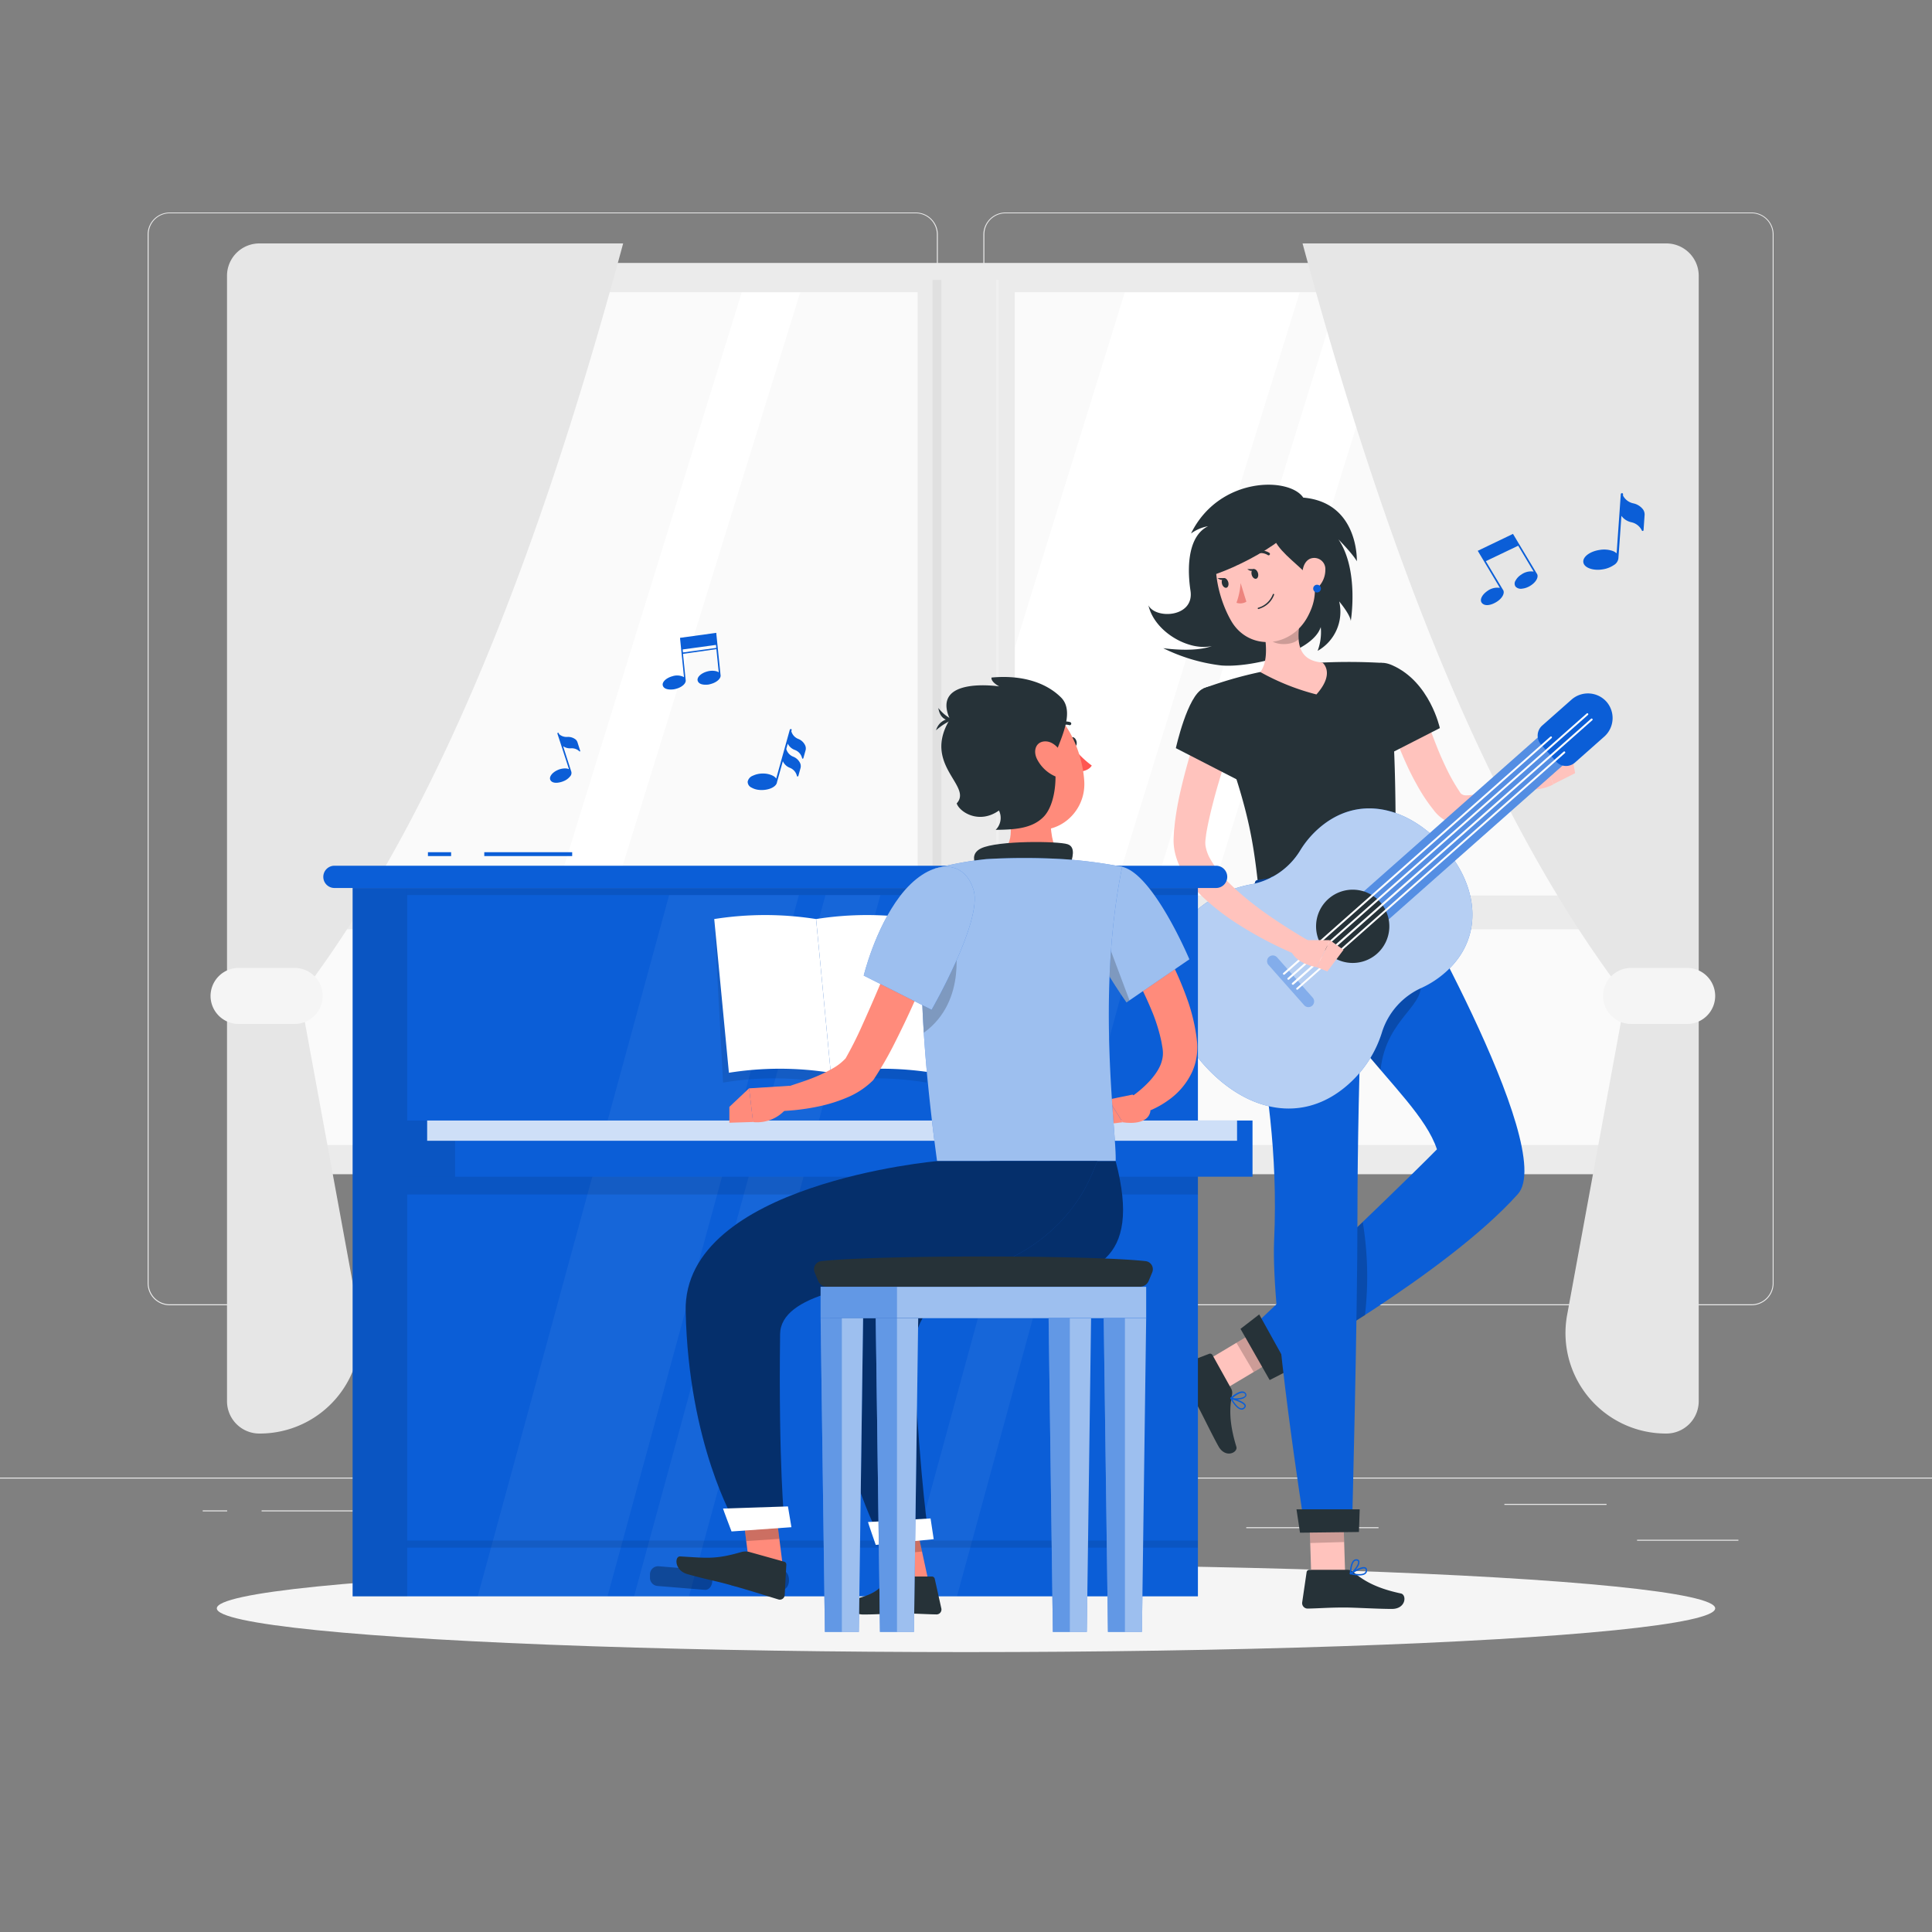 <svg xmlns="http://www.w3.org/2000/svg" viewBox="0 0 500 500"><rect x="0" y="0" width="500" height="500" fill="#808080" stroke="none"/><g id="freepik--background-complete--inject-7"><rect y="382.4" width="500" height="0.25" style="fill:#ebebeb"></rect><rect x="423.67" y="398.49" width="26.23" height="0.25" style="fill:#ebebeb"></rect><rect x="322.53" y="395.24" width="34.23" height="0.25" style="fill:#ebebeb"></rect><rect x="389.33" y="389.21" width="26.44" height="0.25" style="fill:#ebebeb"></rect><rect x="67.7" y="390.89" width="43.19" height="0.25" style="fill:#ebebeb"></rect><rect x="52.46" y="390.89" width="6.33" height="0.25" style="fill:#ebebeb"></rect><rect x="131.47" y="395.11" width="56.2" height="0.25" style="fill:#ebebeb"></rect><path d="M237,337.8H43.91a5.71,5.71,0,0,1-5.7-5.71V60.66A5.71,5.71,0,0,1,43.91,55H237a5.71,5.71,0,0,1,5.71,5.71V332.09A5.71,5.71,0,0,1,237,337.8ZM43.91,55.2a5.46,5.46,0,0,0-5.45,5.46V332.09a5.46,5.46,0,0,0,5.45,5.46H237a5.47,5.47,0,0,0,5.46-5.46V60.66A5.47,5.47,0,0,0,237,55.2Z" style="fill:#ebebeb"></path><path d="M453.31,337.8H260.21a5.72,5.72,0,0,1-5.71-5.71V60.66A5.72,5.72,0,0,1,260.21,55h193.1A5.71,5.71,0,0,1,459,60.66V332.09A5.71,5.71,0,0,1,453.31,337.8ZM260.21,55.2a5.47,5.47,0,0,0-5.46,5.46V332.09a5.47,5.47,0,0,0,5.46,5.46h193.1a5.47,5.47,0,0,0,5.46-5.46V60.66a5.47,5.47,0,0,0-5.46-5.46Z" style="fill:#ebebeb"></path><rect x="68.86" y="73.27" width="362.41" height="225.41" style="fill:#fafafa"></rect><polygon points="267.31 298.68 222.04 298.68 291.83 73.27 337.1 73.27 267.31 298.68" style="fill:#fff"></polygon><polygon points="292.7 298.68 277.56 298.68 347.36 73.27 362.5 73.27 292.7 298.68" style="fill:#fff"></polygon><polygon points="138.04 298.68 122.91 298.68 192.7 73.27 207.84 73.27 138.04 298.68" style="fill:#fff"></polygon><path d="M64.48,68.05V303.89H435.64V68.05ZM427.76,296.32H72.36V75.63h355.4Z" style="fill:#ebebeb"></path><rect x="237.49" y="72.45" width="25.14" height="228.39" style="fill:#ebebeb"></rect><rect x="68.86" y="231.74" width="362.41" height="8.77" style="fill:#ebebeb"></rect><rect x="241.34" y="72.45" width="2.27" height="228.39" style="fill:#e0e0e0"></rect><rect x="257.83" y="72.45" width="0.61" height="228.39" style="fill:#f0f0f0"></rect><path d="M58.75,71.22V362.78A8.38,8.38,0,0,0,67.29,371h0a26,26,0,0,0,25.53-30.63L77.66,257.79C113.73,210.51,139.93,142,161.27,63h-94A8.38,8.38,0,0,0,58.75,71.22Z" style="fill:#e6e6e6"></path><path d="M76.26,265H61.74a7.27,7.27,0,0,1-7.25-7.25h0a7.27,7.27,0,0,1,7.25-7.25H76.26a7.27,7.27,0,0,1,7.25,7.25h0A7.27,7.27,0,0,1,76.26,265Z" style="fill:#f5f5f5"></path><path d="M439.63,71.22V362.78a8.39,8.39,0,0,1-8.55,8.22h0a26,26,0,0,1-25.52-30.63l15.16-82.58C384.65,210.51,358.45,142,337.1,63h94A8.39,8.39,0,0,1,439.63,71.22Z" style="fill:#e6e6e6"></path><path d="M422.12,265h14.52a7.27,7.27,0,0,0,7.25-7.25h0a7.27,7.27,0,0,0-7.25-7.25H422.12a7.27,7.27,0,0,0-7.25,7.25h0A7.27,7.27,0,0,0,422.12,265Z" style="fill:#f5f5f5"></path></g><g id="freepik--Shadow--inject-7"><ellipse id="freepik--path--inject-7" cx="250" cy="416.24" rx="193.89" ry="11.32" style="fill:#f5f5f5"></ellipse></g><g id="freepik--Notes--inject-7"><path d="M148.75,191.22a3.12,3.12,0,0,0-1.93-.5,2.9,2.9,0,0,1-2.13-.73l-.08-.24a.17.17,0,0,0-.22-.1.18.18,0,0,0-.14.2l3,9.21a2.35,2.35,0,0,0-.81-.19,4.69,4.69,0,0,0-2.08.4c-1.47.64-2.33,1.81-1.92,2.6s1.56.87,2.82.5a4.57,4.57,0,0,0,.62-.22,4.08,4.08,0,0,0,1.65-1.21,1.28,1.28,0,0,0,.28-1.36h0l-2.07-6.46a3.13,3.13,0,0,0,2,.54,2.84,2.84,0,0,1,2.22.8.14.14,0,0,0,.14,0h0a.12.12,0,0,0,.06-.14l-.73-2.28A1.58,1.58,0,0,0,148.75,191.22Z" style="fill:#0B5ED7"></path><path d="M425.23,131.86a4.29,4.29,0,0,0-2.51-1.59,3.9,3.9,0,0,1-2.68-2l0-.39a.25.25,0,0,0-.27-.25.3.3,0,0,0-.31.25l-1.08,15.33a2.93,2.93,0,0,0-1.07-.64,6.75,6.75,0,0,0-3.25-.26c-2.52.35-4.45,1.76-4.3,3.15.12,1.2,1.74,2,3.8,2a7.37,7.37,0,0,0,1-.08,7.08,7.08,0,0,0,3.1-1.14,2.34,2.34,0,0,0,1.2-2h0l.76-10.74a4.26,4.26,0,0,0,2.54,1.65,3.91,3.91,0,0,1,2.76,2.16.19.19,0,0,0,.19.1h.05a.23.23,0,0,0,.19-.19l.26-3.79A2.29,2.29,0,0,0,425.23,131.86Z" style="fill:#0B5ED7"></path><path d="M205.72,194.09a3,3,0,0,1,1.87,2.15.16.16,0,0,0,.14.11h0a.19.19,0,0,0,.18-.13l.56-2a1.9,1.9,0,0,0-.1-1.33,3.25,3.25,0,0,0-1.76-1.65,3,3,0,0,1-1.82-2l.09-.32a.19.19,0,0,0-.18-.24.28.28,0,0,0-.3.17l-3.52,12.64a2.25,2.25,0,0,0-.75-.67,5.55,5.55,0,0,0-2.6-.63,6,6,0,0,0-2.71.57,2.1,2.1,0,0,0-1.32,1.52,1.65,1.65,0,0,0,1,1.55,4.83,4.83,0,0,0,1.73.57,8.1,8.1,0,0,0,.86.06c2.09,0,3.88-.9,4-2.06h0l1.51-5.4a3.26,3.26,0,0,0,1.78,1.69,3,3,0,0,1,1.87,2.15.15.15,0,0,0,.13.11h.05a.2.2,0,0,0,.18-.13l.55-2a1.9,1.9,0,0,0-.09-1.33,3.28,3.28,0,0,0-1.76-1.65,3,3,0,0,1-1.82-2l.38-1.38A3.3,3.3,0,0,0,205.72,194.09Z" style="fill:#0B5ED7"></path><path d="M186.47,174.63h0l-.8-7.78-.29-2.9,0-.17L176,165.07l0,.16.29,2.9.73,7.12a3.82,3.82,0,0,0-3-.24c-1.62.44-2.74,1.51-2.49,2.4s1.39,1.15,2.74,1a5.32,5.32,0,0,0,.67-.14c1.62-.43,2.73-1.48,2.5-2.37h0l-.68-6.68L185.4,168l.61,6a2.16,2.16,0,0,0-.78-.32,4.67,4.67,0,0,0-2.18.09c-1.63.44-2.75,1.51-2.49,2.4s1.38,1.14,2.74,1A5.72,5.72,0,0,0,184,177C185.58,176.57,186.69,175.51,186.47,174.63Zm-9.72-5.78-.08-.77,8.62-1.18.08.78Z" style="fill:#0B5ED7"></path><path d="M397.68,148.38h0l-4.39-7.32-1.64-2.74-.09-.15-9.12,4.38.09.15,1.64,2.74,4,6.7a4.29,4.29,0,0,0-3.17.76c-1.49,1-2.15,2.38-1.48,3.16s2,.66,3.27,0a5.67,5.67,0,0,0,.63-.36c1.47-.95,2.14-2.36,1.5-3.14h0l-4.39-7.33,8.38-4,4,6.7a4.28,4.28,0,0,0-3.18.76,4.23,4.23,0,0,0-1.53,1.61,1.35,1.35,0,0,0,.06,1.55,1.89,1.89,0,0,0,1.69.49,4.75,4.75,0,0,0,1.57-.46,4.53,4.53,0,0,0,.64-.36C397.65,150.56,398.32,149.16,397.68,148.38Z" style="fill:#0B5ED7"></path></g><g id="freepik--character-2--inject-7"><path d="M312.64,136.19c-4.89,2.38-5.57,9.82-4.54,16.71s-9,7.42-10.89,3.76c1.63,7,10.6,11.91,16.41,10.53-4.49,1.75-12.58.56-12.58.56A46.31,46.31,0,0,0,316,172.21c7.27.67,23.55-3.08,25.81-9.92a13.8,13.8,0,0,1-.81,6.15,11.62,11.62,0,0,0,5.58-12.8c3.08,3.77,3,5.08,3,5.08s2.2-13.17-3.2-21.14c4.14,4.26,4.77,5.68,4.77,5.68s.57-15.22-13.87-16.48c-3.58-5.39-21.76-5.52-29.05,9.29A10.59,10.59,0,0,1,312.64,136.19Z" style="fill:#263238"></path><polygon points="308.94 354.11 313.43 361.65 333.56 349.64 329.07 342.09 308.94 354.11" style="fill:#ffc3bd"></polygon><path d="M318.61,359.35l-4.82-8.66a.7.7,0,0,0-.87-.32l-7.4,2.83a1.42,1.42,0,0,0-.68,2c1.73,3,2.72,4.34,4.84,8.15,1.31,2.34,3.85,7.71,5.66,10.95s5.09,1.62,4.63.11c-2.07-6.76-1.69-10.53-1.11-13.51A2.3,2.3,0,0,0,318.61,359.35Z" style="fill:#263238"></path><polygon points="329.07 342.09 333.56 349.64 324.45 355.07 319.99 347.52 329.07 342.09" style="opacity:0.2"></polygon><path d="M361.14,224.72s42.29,72.47,31.67,84.32c-18.61,20.77-61.19,44.41-61.19,44.41l-8.58-9s35.51-33.5,48.84-47c-5.33-16.22-35.9-33.86-38.43-68.6Z" style="fill:#0B5ED7"></path><polygon points="328.59 357.16 321.04 343.91 325.88 340.17 333.82 354.48 328.59 357.16" style="fill:#263238"></polygon><path d="M321.57,364.8a1,1,0,0,1-.34,0c-1.1-.1-2.23-1.82-2.8-2.83a.17.17,0,0,1,0-.19.18.18,0,0,1,.18-.07c.35.09,3.42.88,3.77,1.93a.7.7,0,0,1-.14.67A1.24,1.24,0,0,1,321.57,364.8Zm-2.63-2.61c.84,1.39,1.69,2.24,2.32,2.29a.82.82,0,0,0,.72-.36.33.33,0,0,0,.08-.34C321.85,363.14,320,362.49,318.94,362.19Z" style="fill:#0B5ED7"></path><path d="M321.35,362.05a6.24,6.24,0,0,1-2.82,0,.18.18,0,0,1-.12-.13.22.22,0,0,1,0-.17c.08-.07,1.94-1.77,3.2-1.64a1,1,0,0,1,.78.44.69.69,0,0,1,.05.87A2,2,0,0,1,321.35,362.05Zm-2.4-.23c1,.17,2.86,0,3.26-.57.07-.09.12-.23,0-.47a.69.69,0,0,0-.53-.3C320.77,360.39,319.49,361.37,319,361.82Z" style="fill:#0B5ED7"></path><path d="M367.53,181.12c1.26,3.94,2.71,8.07,4.28,12,.78,2,1.63,3.9,2.52,5.75a48,48,0,0,0,2.93,5.27l.65,1a1.2,1.2,0,0,0,.27.31,1.94,1.94,0,0,0,1.15.39,12.48,12.48,0,0,0,4.91-1,60.37,60.37,0,0,0,10.94-6l3,3.36a45.35,45.35,0,0,1-11,8.86,18.35,18.35,0,0,1-7.79,2.46,9.92,9.92,0,0,1-5.22-1.12,9.3,9.3,0,0,1-2.3-1.76c-.17-.17-.31-.34-.47-.52s-.21-.26-.31-.4l-.58-.74a44.84,44.84,0,0,1-3.93-6.08c-1.16-2.06-2.17-4.15-3.1-6.26s-1.8-4.24-2.57-6.39-1.5-4.28-2.13-6.6Z" style="fill:#ffc3bd"></path><path d="M360.32,172.17c9.76,4.31,12.31,16.26,12.31,16.26l-13.87,7.09s-7.41-10.85-6.64-15.66C352.93,174.83,354.83,169.74,360.32,172.17Z" style="fill:#263238"></path><path d="M393.33,200.06l5.41-5.73L402,203s-4.62,2.67-9.19.41Z" style="fill:#ffc3bd"></path><polygon points="406.42 193.24 407.64 200.09 401.99 202.95 398.74 194.33 406.42 193.24" style="fill:#ffc3bd"></polygon><polygon points="339.49 412.19 348.27 411.92 347.53 388.49 338.75 388.75 339.49 412.19" style="fill:#ffc3bd"></polygon><path d="M348.77,406.27l-9.91,0a.7.7,0,0,0-.71.6L337,414.73a1.42,1.42,0,0,0,1.42,1.57c3.45-.07,5.12-.27,9.48-.28,2.68,0,8.61.37,12.31.37s3.89-3.67,2.35-4c-6.92-1.47-10-3.63-12.36-5.58A2.26,2.26,0,0,0,348.77,406.27Z" style="fill:#263238"></path><polygon points="338.75 388.75 347.53 388.49 347.86 399.08 339.09 399.33 338.75 388.75" style="opacity:0.2"></polygon><path d="M357.54,171.55s4.12.73,3.6,53.17l-35.41,5.4c-1.6-14.51-2.94-23.4-14.34-51.92a105.37,105.37,0,0,1,14.73-4.28,114.81,114.81,0,0,1,16.08-2.45A151.75,151.75,0,0,1,357.54,171.55Z" style="fill:#263238"></path><path d="M325,155.57c1.8,5,4.26,14.35,1.16,18.35a60.35,60.35,0,0,0,14.53,5.8c5-5.62,1.55-8.25,1.55-8.25-6-.5-6.48-4.8-6.09-9Z" style="fill:#ffc3bd"></path><path d="M329.51,158.4l6.6,4.09a16,16,0,0,0-.06,2.93c-1.57,1.8-7,1.75-7.62-.53C328.14,163.76,329.4,159,329.51,158.4Z" style="opacity:0.2"></path><path d="M338.36,141.82c2,8.52,3.05,12.08.13,17.65-4.4,8.38-15.31,9-19.83,1.26-4.07-7-6.69-19.73.49-25.54A12,12,0,0,1,338.36,141.82Z" style="fill:#ffc3bd"></path><path d="M335.13,132.72c3.59,5-16.14,15.1-23.06,16.6-1.22-8.36,1.87-16,7.46-18.27S332.69,129.35,335.13,132.72Z" style="fill:#263238"></path><path d="M329.3,136c-1.42,7.76,13.22,11.75,13.49,21.34,2.65-5.54,3.37-18.64-.45-21.49S330.3,130.49,329.3,136Z" style="fill:#263238"></path><path d="M343,147.45a6.41,6.41,0,0,1-1.86,4.52c-1.59,1.58-3.48.41-3.95-1.66-.42-1.87-.09-4.94,1.94-5.74A2.88,2.88,0,0,1,343,147.45Z" style="fill:#ffc3bd"></path><path d="M341.83,152.55a1,1,0,0,1-1.95,0,1,1,0,1,1,1.95,0Z" style="fill:#0B5ED7"></path><path d="M367.33,253.22l-23.12-.33c1,3.59,2.05,7.45,3.07,11.49,3.25,4.52,6.71,8.65,10,12.49C358.78,263,369.89,260.2,367.33,253.22Z" style="opacity:0.2"></path><path d="M344.22,324.33c1,6.3,2,13.09,2.77,20l1.51-.95c1.53-1,3.12-2,4.75-3a86.79,86.79,0,0,0-.57-24.11Z" style="opacity:0.2"></path><path d="M353.43,226s-2.13,53.67-2.12,88.2c0,27.89-1.36,79.21-1.36,79.21l-12.32,1.71s-8.75-55.06-7.89-74c2.13-46.49-12.94-73.45-4-91Z" style="fill:#0B5ED7"></path><polygon points="351.69 396.48 336.44 396.66 335.53 390.61 351.89 390.61 351.69 396.48" style="fill:#263238"></polygon><path d="M324.88,228.12l-1.11,3.41c-.09.27.24.48.65.41l37.14-5.66c.32-.05.56-.25.55-.45l-.16-3.22c0-.22-.32-.37-.67-.31l-35.86,5.47A.67.67,0,0,0,324.88,228.12Z" style="fill:#0B5ED7"></path><path d="M324.88,228.12l-1.11,3.41c-.09.27.24.48.65.41l37.14-5.66c.32-.05.56-.25.55-.45l-.16-3.22c0-.22-.32-.37-.67-.31l-35.86,5.47A.67.67,0,0,0,324.88,228.12Z" style="opacity:0.3"></path><path d="M330.31,231.4l-1,.14c-.19,0-.35,0-.36-.17l-.17-4.18c0-.13.14-.25.33-.28l1-.15c.2,0,.36.05.36.17l.18,4.19C330.66,231.24,330.5,231.37,330.31,231.4Z" style="fill:#0B5ED7"></path><path d="M358.91,227l-1,.15c-.19,0-.35-.05-.35-.17l-.18-4.19c0-.12.15-.24.34-.27l1-.15c.19,0,.35,0,.36.17l.17,4.19C359.26,226.88,359.11,227,358.91,227Z" style="fill:#0B5ED7"></path><path d="M344.61,229.21l-1,.15c-.19,0-.35-.05-.35-.17l-.18-4.19c0-.12.14-.24.34-.27l1-.15c.19,0,.35,0,.35.17l.18,4.19C345,229.06,344.8,229.19,344.61,229.21Z" style="fill:#0B5ED7"></path><path d="M325.56,148.29c.2.68,0,1.34-.44,1.48s-1-.31-1.18-1,0-1.34.44-1.48S325.35,147.61,325.56,148.29Z" style="fill:#263238"></path><path d="M317.86,150.62c.21.68,0,1.34-.43,1.48s-1-.31-1.18-1,0-1.34.43-1.48S317.65,149.94,317.86,150.62Z" style="fill:#263238"></path><path d="M316.89,149.61l-1.78,0S316.34,150.66,316.89,149.61Z" style="fill:#263238"></path><path d="M321.07,150.89A19.14,19.14,0,0,1,320,156a3.08,3.08,0,0,0,2.56-.28Z" style="fill:#ed847e"></path><path d="M326.94,157.11a5.78,5.78,0,0,0,2.8-3.2.17.17,0,0,0-.12-.21.16.16,0,0,0-.21.11,5.71,5.71,0,0,1-3.79,3.47.17.17,0,0,0,.1.33A7.21,7.21,0,0,0,326.94,157.11Z" style="fill:#263238"></path><path d="M328.47,143.68a.35.35,0,0,0,.14-.13.35.35,0,0,0-.12-.48,4.13,4.13,0,0,0-3.74-.32.35.35,0,0,0-.16.46.36.36,0,0,0,.47.17,3.35,3.35,0,0,1,3.07.29A.37.37,0,0,0,328.47,143.68Z" style="fill:#263238"></path><path d="M314.07,148.16a.37.37,0,0,0,.13-.12,3.39,3.39,0,0,1,2.62-1.62.35.35,0,0,0,.35-.35.35.35,0,0,0-.35-.35,4.06,4.06,0,0,0-3.2,1.94.34.34,0,0,0,.1.48A.32.32,0,0,0,314.07,148.16Z" style="fill:#263238"></path><path d="M368,255.61a24.85,24.85,0,0,0,6.1-4c10.39-9.2,8.41-23.06-1.09-33.17-9.14-9.73-21.71-12.88-31.78-4a24.81,24.81,0,0,0-4.7,5.59,18.88,18.88,0,0,1-12.74,8.84,29.86,29.86,0,0,0-16.14,8.6c-10.27,10.54-7.25,23.78,1.73,35.44,10.67,13.88,26.64,19.17,39.53,7.76a29.72,29.72,0,0,0,8.77-13.62A18.78,18.78,0,0,1,368,255.61Z" style="fill:#0B5ED7"></path><path d="M368,255.61a24.85,24.85,0,0,0,6.1-4c10.39-9.2,8.41-23.06-1.09-33.17-9.14-9.73-21.71-12.88-31.78-4a24.81,24.81,0,0,0-4.7,5.59,18.88,18.88,0,0,1-12.74,8.84,29.86,29.86,0,0,0-16.14,8.6c-10.27,10.54-7.25,23.78,1.73,35.44,10.67,13.88,26.64,19.17,39.53,7.76a29.72,29.72,0,0,0,8.77-13.62A18.78,18.78,0,0,1,368,255.61Z" style="fill:#fff;opacity:0.7"></path><rect x="372.08" y="176.35" width="9.67" height="79.28" transform="translate(288.9 -209.42) rotate(48.5)" style="fill:#0B5ED7"></rect><rect x="372.08" y="176.35" width="9.67" height="79.28" transform="translate(288.9 -209.42) rotate(48.5)" style="fill:#fff;opacity:0.3"></rect><path d="M356.36,246.83a9.48,9.48,0,1,1,.82-13.38A9.48,9.48,0,0,1,356.36,246.83Z" style="fill:#263238"></path><path d="M402.73,197.1l-3.93-4.43a3.48,3.48,0,0,1,.3-4.88l7.61-6.73a6.43,6.43,0,0,1,9.05.55h0a6.43,6.43,0,0,1-.55,9l-7.61,6.74A3.46,3.46,0,0,1,402.73,197.1Z" style="fill:#0B5ED7"></path><path d="M337.51,260.14l-9.22-10.41a1.48,1.48,0,0,1,.13-2.09h0a1.49,1.49,0,0,1,2.09.12l9.21,10.42a1.48,1.48,0,0,1-.12,2.09h0A1.48,1.48,0,0,1,337.51,260.14Z" style="fill:#0B5ED7;opacity:0.3"></path><path d="M333.43,253.56a.24.24,0,0,1-.18-.09.25.25,0,0,1,0-.35l77.36-68.45a.25.25,0,1,1,.33.37L333.6,253.5A.27.27,0,0,1,333.43,253.56Z" style="fill:#fff"></path><path d="M332.29,252.26a.24.24,0,0,1-.19-.08.24.24,0,0,1,0-.35l69.12-61.17a.24.24,0,0,1,.35,0,.25.25,0,0,1,0,.35L332.46,252.2A.27.27,0,0,1,332.29,252.26Z" style="fill:#fff"></path><path d="M334.58,254.85a.27.27,0,0,1-.19-.08.26.26,0,0,1,0-.36L411.78,186a.25.25,0,0,1,.33.37l-77.37,68.46A.23.23,0,0,1,334.58,254.85Z" style="fill:#fff"></path><path d="M335.72,256.14a.22.22,0,0,1-.18-.08.23.23,0,0,1,0-.35l69.12-61.17a.25.25,0,0,1,.35,0,.25.25,0,0,1,0,.36l-69.12,61.16A.27.27,0,0,1,335.72,256.14Z" style="fill:#fff"></path><path d="M319.3,189.94c-.89,2.79-1.83,5.67-2.69,8.51s-1.74,5.71-2.48,8.55-1.43,5.7-1.9,8.41c-.12.69-.17,1.32-.26,2a6.4,6.4,0,0,0,0,1.38,10.25,10.25,0,0,0,1,3.07,26.69,26.69,0,0,0,4.77,6.31,68.91,68.91,0,0,0,6.48,5.7c2.3,1.81,4.74,3.5,7.23,5.13s5.06,3.21,7.59,4.66l-1.89,4.1a98.89,98.89,0,0,1-16.7-8.55,60.69,60.69,0,0,1-7.72-5.76,32.31,32.31,0,0,1-6.66-7.83,17.22,17.22,0,0,1-2.1-5.47,14.49,14.49,0,0,1-.24-3.17c.05-.85.07-1.74.16-2.56a78.1,78.1,0,0,1,1.58-9.5A160.16,160.16,0,0,1,310.7,187Z" style="fill:#ffc3bd"></path><path d="M336.33,243.31l7.88,0-3.43,7s-5.13-.74-6.6-4.09Z" style="fill:#ffc3bd"></path><polygon points="347.69 245.82 343.52 251.4 340.78 250.3 344.21 243.34 347.69 245.82" style="fill:#ffc3bd"></polygon><path d="M311.39,178.2c-4.07,1.78-7.08,15.42-7.08,15.42l16,8.22s3.37-12.49,1.58-17.92C320.33,179.31,316.57,175.93,311.39,178.2Z" style="fill:#263238"></path><path d="M353.66,407a1.13,1.13,0,0,1-.22.27c-.81.75-2.84.41-4,.15a.17.17,0,0,1-.13-.14.16.16,0,0,1,.07-.18c.3-.2,3-1.92,4-1.47a.69.69,0,0,1,.4.56A1.32,1.32,0,0,1,353.66,407Zm-3.7.17c1.59.32,2.79.27,3.25-.15a.83.83,0,0,0,.22-.78.32.32,0,0,0-.19-.29C352.62,405.71,350.9,406.63,350,407.21Z" style="fill:#0B5ED7"></path><path d="M351.48,405.35a6.31,6.31,0,0,1-1.89,2.09.17.17,0,0,1-.17,0,.19.19,0,0,1-.09-.15c0-.11,0-2.64.95-3.47a1.06,1.06,0,0,1,.86-.28.69.69,0,0,1,.67.56A2,2,0,0,1,351.48,405.35Zm-1.79,1.6c.81-.63,1.92-2.12,1.78-2.79,0-.11-.08-.24-.37-.27a.69.69,0,0,0-.58.18C349.87,404.65,349.72,406.25,349.69,407Z" style="fill:#0B5ED7"></path><path d="M324.58,147.28l-1.77,0S324,148.33,324.58,147.28Z" style="fill:#263238"></path></g><g id="freepik--Piano--inject-7"><rect x="91.26" y="229.81" width="218.76" height="183.32" style="fill:#0B5ED7"></rect><polygon points="206.75 231.64 173.18 231.64 123.64 413.13 157.22 413.13 206.75 231.64" style="fill:#fff;opacity:0.05"></polygon><polygon points="227.85 231.64 213.64 231.64 164.1 413.13 178.31 413.13 227.85 231.64" style="fill:#fff;opacity:0.05"></polygon><polygon points="297.2 231.64 282.98 231.64 233.44 413.13 247.66 413.13 297.2 231.64" style="fill:#fff;opacity:0.05"></polygon><rect x="105.39" y="289.99" width="218.76" height="14.54" style="fill:#0B5ED7"></rect><rect x="105.39" y="304.54" width="204.63" height="4.59" style="opacity:0.1"></rect><polygon points="110.55 289.99 105.39 289.99 105.39 304.54 117.77 304.54 117.77 295.23 110.55 295.23 110.55 289.99" style="opacity:0.1"></polygon><rect x="110.55" y="289.99" width="209.6" height="5.24" style="fill:#fff;opacity:0.8"></rect><rect x="125.33" y="220.55" width="22.75" height="1" style="fill:#0B5ED7"></rect><rect x="110.75" y="220.55" width="6" height="1" style="fill:#0B5ED7"></rect><path d="M314.73,229.81H86.55a2.88,2.88,0,0,1-2.88-2.88h0a2.88,2.88,0,0,1,2.88-2.88H314.73a2.88,2.88,0,0,1,2.88,2.88h0A2.88,2.88,0,0,1,314.73,229.81Z" style="fill:#0B5ED7"></path><rect x="91.26" y="229.81" width="14.13" height="183.32" style="opacity:0.1"></rect><rect x="105.39" y="229.81" width="204.63" height="1.83" transform="translate(415.4 461.45) rotate(180)" style="opacity:0.1"></rect><rect x="105.39" y="398.69" width="204.63" height="1.83" transform="translate(415.4 799.21) rotate(180)" style="opacity:0.1"></rect><g style="opacity:0.1"><path d="M184.84,237.92a79.33,79.33,0,0,1,26.36,0q1.16,21.14,2.29,42.26a79.33,79.33,0,0,0-26.36,0Q186,259,184.84,237.92Z"></path><path d="M237.56,237.92a79.33,79.33,0,0,0-26.36,0q1.16,21.14,2.29,42.26a79.33,79.33,0,0,1,26.36,0Q238.71,259,237.56,237.92Z"></path></g><path d="M184.84,237.85a84.43,84.43,0,0,1,26.36,0q1.91,19.89,3.8,39.78a83.83,83.83,0,0,0-26.36,0Q186.75,257.74,184.84,237.85Z" style="fill:#fff"></path><path d="M237.56,237.85a84.43,84.43,0,0,0-26.36,0q1.91,19.89,3.8,39.78a83.89,83.89,0,0,1,26.37,0Z" style="fill:#fff"></path><path d="M182.43,411.45l-12.22-1a2.12,2.12,0,0,1-2-2.11v-.89a2.11,2.11,0,0,1,2.28-2.1l12.11,1c1,.08,1.75,1.2,1.75,2.56h0C184.4,410.37,183.5,411.54,182.43,411.45Z" style="opacity:0.3"></path><path d="M202.28,411.45l-12.23-1a2.12,2.12,0,0,1-2-2.11v-.89a2.11,2.11,0,0,1,2.28-2.1l12.11,1c1,.08,1.75,1.2,1.75,2.56h0C204.24,410.37,203.34,411.54,202.28,411.45Z" style="opacity:0.3"></path></g><g id="freepik--character-1--inject-7"><path d="M292.18,231.21c1.7,2.23,3.13,4.36,4.59,6.61s2.81,4.49,4.1,6.83a89,89,0,0,1,6.67,14.74,48.93,48.93,0,0,1,2,8.2c.12.71.19,1.45.27,2.18a15.9,15.9,0,0,1,0,2.59,15.17,15.17,0,0,1-1.31,5.1,18.46,18.46,0,0,1-6.09,7.24,23.59,23.59,0,0,1-3.75,2.23,25.23,25.23,0,0,1-4.05,1.56l-1.9-4.57c3.69-2.56,7.22-6.18,8-9.47a7.05,7.05,0,0,0,.24-2.39,10.83,10.83,0,0,0-.16-1.24c-.1-.54-.17-1.07-.3-1.62a45.21,45.21,0,0,0-2-6.6,94.37,94.37,0,0,0-6.4-13q-1.86-3.19-3.86-6.31c-1.32-2.05-2.77-4.16-4.11-6.05Z" style="fill:#ff8b7b"></path><path d="M293.12,283.28l-6.28,1.28,3.71,5.88s6.51,1.21,7.19-2.92Z" style="fill:#ff8b7b"></path><polygon points="280.12 288.15 283.36 291.32 290.55 290.44 286.84 284.56 280.12 288.15" style="fill:#ff8b7b"></polygon><path d="M277,192.23c.2.67.72,1.1,1.15,1s.63-.77.43-1.44-.71-1.11-1.15-1S276.81,191.56,277,192.23Z" style="fill:#263238"></path><path d="M277.66,193.35a25,25,0,0,0,4.89,4.77c-.85,1.45-3,1.55-3,1.55Z" style="fill:#ff5652"></path><path d="M273.53,188.39a.5.5,0,0,0,.23-.09,3.25,3.25,0,0,1,2.89-.66.41.41,0,1,0,.26-.77,4,4,0,0,0-3.65.78.41.41,0,0,0,.27.74Z" style="fill:#263238"></path><path d="M273,200.25c-1.24,6.32-2.48,17.9,1.95,22.12,0,0-1.73,6.41-13.48,6.41-12.92,0-6.17-6.41-6.17-6.41,7.05-1.68,6.86-6.91,5.64-11.82Z" style="fill:#ff8b7b"></path><path d="M276.8,224.49c.8-2.45,1.66-5.26-.49-6-2.37-.82-18.13-1-22.4,1.06s.26,6.71.26,6.71Z" style="fill:#263238"></path><path d="M244.57,240.09c-1.25,3.36-2.59,6.61-3.93,9.9s-2.79,6.52-4.24,9.77-3,6.48-4.61,9.68a91.17,91.17,0,0,1-5.51,9.67l-.27.4-.19.2a21.06,21.06,0,0,1-6.65,4.35,39.53,39.53,0,0,1-6.71,2.15,57.49,57.49,0,0,1-6.67,1.08,59.16,59.16,0,0,1-6.69.3l-.47-4.93c1.92-.51,4-1,5.91-1.66s3.88-1.26,5.72-2a38.31,38.31,0,0,0,5.19-2.46,13.92,13.92,0,0,0,3.73-3l-.47.6a98.21,98.21,0,0,0,4.48-8.89q2.12-4.69,4.16-9.49c1.35-3.2,2.65-6.43,4-9.65l3.92-9.67Z" style="fill:#ff8b7b"></path><path d="M290.42,224.33c8.1,1.85,17.39,23.94,17.39,23.94l-16.27,11.15a136.63,136.63,0,0,1-10.74-18.27C276,231,282.14,222.43,290.42,224.33Z" style="fill:#0B5ED7"></path><path d="M290.42,224.33c8.1,1.85,17.39,23.94,17.39,23.94l-16.27,11.15a136.63,136.63,0,0,1-10.74-18.27C276,231,282.14,222.43,290.42,224.33Z" style="fill:#fff;opacity:0.6"></path><path d="M284.62,238.41l7.69,20.48-.77.53s-3.32-4.67-6.92-11Z" style="opacity:0.2"></path><path d="M242,224.77s-8.18,11.41.51,75.72h46.22c.32-7.1-5.15-42.73,1.69-76.16a121.13,121.13,0,0,0-15.47-2,171.62,171.62,0,0,0-19.65,0A87.46,87.46,0,0,0,242,224.77Z" style="fill:#0B5ED7"></path><path d="M242,224.77s-8.18,11.41.51,75.72h46.22c.32-7.1-5.15-42.73,1.69-76.16a121.13,121.13,0,0,0-15.47-2,171.62,171.62,0,0,0-19.65,0A87.46,87.46,0,0,0,242,224.77Z" style="fill:#fff;opacity:0.6"></path><path d="M247.13,243.37l-8.62,7.9c0,4.57.18,9.88.57,16C250.65,258.92,247,243.55,247.13,243.37Z" style="opacity:0.2"></path><path d="M252,230.47c2.24,8-10.9,30.86-10.9,30.86l-17.57-8.85s2.89-12,9.36-20.53C240.27,222.24,249.55,221.82,252,230.47Z" style="fill:#0B5ED7"></path><path d="M252,230.47c2.24,8-10.9,30.86-10.9,30.86l-17.57-8.85s2.89-12,9.36-20.53C240.27,222.24,249.55,221.82,252,230.47Z" style="fill:#fff;opacity:0.6"></path><path d="M204.36,281l-10.49.66,1,8.73a9.85,9.85,0,0,0,9.2-4.25Z" style="fill:#ff8b7b"></path><polygon points="188.76 286.46 188.76 290.56 194.9 290.37 193.87 281.64 188.76 286.46" style="fill:#ff8b7b"></polygon><polygon points="240.72 411.23 232.08 411.23 227.74 391.22 236.38 391.22 240.72 411.23" style="fill:#ff8b7b"></polygon><path d="M231.47,408h9.7a.76.76,0,0,1,.74.59l1.71,7.69a1.27,1.27,0,0,1-1.27,1.53c-3.39-.06-5-.25-9.3-.25-2.63,0-6,.27-9.63.27s-4.1-3.59-2.62-3.91c6.66-1.46,7.13-3.47,9.26-5.39A2.15,2.15,0,0,1,231.47,408Z" style="fill:#263238"></path><g style="opacity:0.2"><polygon points="236.38 391.22 227.74 391.22 230.15 402.31 238.63 401.54 236.38 391.22"></polygon></g><path d="M254.3,197.42c2.94,8.06,4.25,12.93,9.65,15.91,8.11,4.49,17.13-2.28,16.66-11.05-.43-7.9-5.16-19.75-14.17-20.63A11.7,11.7,0,0,0,254.3,197.42Z" style="fill:#ff8b7b"></path><path d="M270.16,211.31c3-3.19,3.55-10.37,2.55-14.8,1-4,5.89-12,1.89-16s-10.4-5.88-18-5.16c-.19,1.17,2,2.29,2,2.29s-17.8-2.69-12.76,8.5c-7.27,11.84,6,17.21,1.75,21.78.74,2.23,5.77,5.5,10.94,1.84a4.34,4.34,0,0,1-.85,5C262.44,214.71,267.15,214.49,270.16,211.31Z" style="fill:#263238"></path><path d="M247.38,185.91s-4-.59-5.14,3.09A16.29,16.29,0,0,1,247.38,185.91Z" style="fill:#263238"></path><path d="M246.78,186.36s-3.29.95-3.94-3.13A10.57,10.57,0,0,0,246.78,186.36Z" style="fill:#263238"></path><path d="M268.36,196.41a9.63,9.63,0,0,0,4.43,4.37c2.53,1.2,3.86-.74,3.2-3.21-.59-2.22-2.62-5.51-5.19-5.69S267.23,194.1,268.36,196.41Z" style="fill:#ff8b7b"></path><path d="M256.36,300.49S216.23,315,215,334.3c-2.18,35.47,12.3,62.85,12.3,62.85h13s-2-12.14-3.76-44.27c-2.22-40.38,66.31.94,52.19-52.39Z" style="fill:#0B5ED7"></path><path d="M256.36,300.49S216.23,315,215,334.3c-2.18,35.47,12.3,62.85,12.3,62.85h13s-2-12.14-3.76-44.27c-2.22-40.38,66.31.94,52.19-52.39Z" style="opacity:0.5"></path><path d="M224.64,393.9c-.06,0,2,5.91,2,5.91l15-1.47-.81-5.37Z" style="fill:#fff"></path><polygon points="202.92 407.94 194.28 407.94 191.75 387.93 200.39 387.93 202.92 407.94" style="fill:#ff8b7b"></polygon><path d="M193.86,401.63l9.09,2.54a.74.74,0,0,1,.55.76l-.42,7.86a1.26,1.26,0,0,1-1.61,1.15c-3.27-1-7.95-2.48-12.07-3.63-4.82-1.35-5.82-1.34-11.47-2.92-3.42-.95-3.4-4.67-1.89-4.59,6.91.4,9,.82,15.63-1.08A4.08,4.08,0,0,1,193.86,401.63Z" style="fill:#263238"></path><polygon points="191.75 387.93 193.13 398.83 201.7 398.25 200.4 387.93 191.75 387.93" style="opacity:0.2"></polygon><path d="M242.51,300.49s-65.77,5.83-65.06,38.86c.74,34.35,12.67,54.51,12.67,54.51H203s-1.54-14.81-1.11-48.63c.13-10.13,20.6-13.48,40.6-14.66,17.27-1,33.44-10.87,40.15-26.82l1.37-3.26Z" style="fill:#0B5ED7"></path><path d="M242.51,300.49s-65.77,5.83-65.06,38.86c.74,34.35,12.67,54.51,12.67,54.51H203s-1.54-14.81-1.11-48.63c.13-10.13,20.6-13.48,40.6-14.66,17.27-1,33.44-10.87,40.15-26.82l1.37-3.26Z" style="opacity:0.5"></path><path d="M187.12,390.41c-.06,0,2.2,5.93,2.2,5.93l15.5-1.1-.9-5.38Z" style="fill:#fff"></path></g><g id="freepik--Chair--inject-7"><rect x="212.38" y="333.03" width="84.25" height="8.11" style="fill:#0B5ED7"></rect><rect x="212.38" y="333.03" width="84.25" height="8.11" style="fill:#fff;opacity:0.6"></rect><rect x="212.38" y="333.03" width="19.76" height="8.11" style="fill:#0B5ED7;opacity:0.4"></rect><polygon points="236.53 422.33 227.74 422.33 226.64 341.14 237.63 341.14 236.53 422.33" style="fill:#0B5ED7"></polygon><polygon points="236.53 422.33 227.74 422.33 226.64 341.14 237.63 341.14 236.53 422.33" style="fill:#fff;opacity:0.6"></polygon><polygon points="232.14 422.33 227.74 422.33 226.64 341.14 232.14 341.14 232.14 422.33" style="fill:#0B5ED7;opacity:0.4"></polygon><polygon points="222.27 422.33 213.48 422.33 212.38 341.14 223.37 341.14 222.27 422.33" style="fill:#0B5ED7"></polygon><polygon points="222.27 422.33 213.48 422.33 212.38 341.14 223.37 341.14 222.27 422.33" style="fill:#fff;opacity:0.6"></polygon><polygon points="217.87 422.33 213.48 422.33 212.38 341.14 217.87 341.14 217.87 422.33" style="fill:#0B5ED7;opacity:0.4"></polygon><polygon points="295.53 422.33 286.74 422.33 285.64 341.14 296.63 341.14 295.53 422.33" style="fill:#0B5ED7"></polygon><polygon points="295.53 422.33 286.74 422.33 285.64 341.14 296.63 341.14 295.53 422.33" style="fill:#fff;opacity:0.6"></polygon><polygon points="291.13 422.33 286.74 422.33 285.64 341.14 291.13 341.14 291.13 422.33" style="fill:#0B5ED7;opacity:0.4"></polygon><polygon points="281.27 422.33 272.48 422.33 271.38 341.14 282.37 341.14 281.27 422.33" style="fill:#0B5ED7"></polygon><polygon points="281.27 422.33 272.48 422.33 271.38 341.14 282.37 341.14 281.27 422.33" style="fill:#fff;opacity:0.6"></polygon><polygon points="276.87 422.33 272.48 422.33 271.38 341.14 276.87 341.14 276.87 422.33" style="fill:#0B5ED7;opacity:0.4"></polygon><path d="M296.47,326.38c-14.41-1.6-69.52-1.6-83.93,0a2.11,2.11,0,0,0-1.71,2.92l.91,2.21A2.49,2.49,0,0,0,214,333h81a2.46,2.46,0,0,0,2.28-1.52l.92-2.21A2.11,2.11,0,0,0,296.47,326.38Z" style="fill:#263238"></path></g></svg>